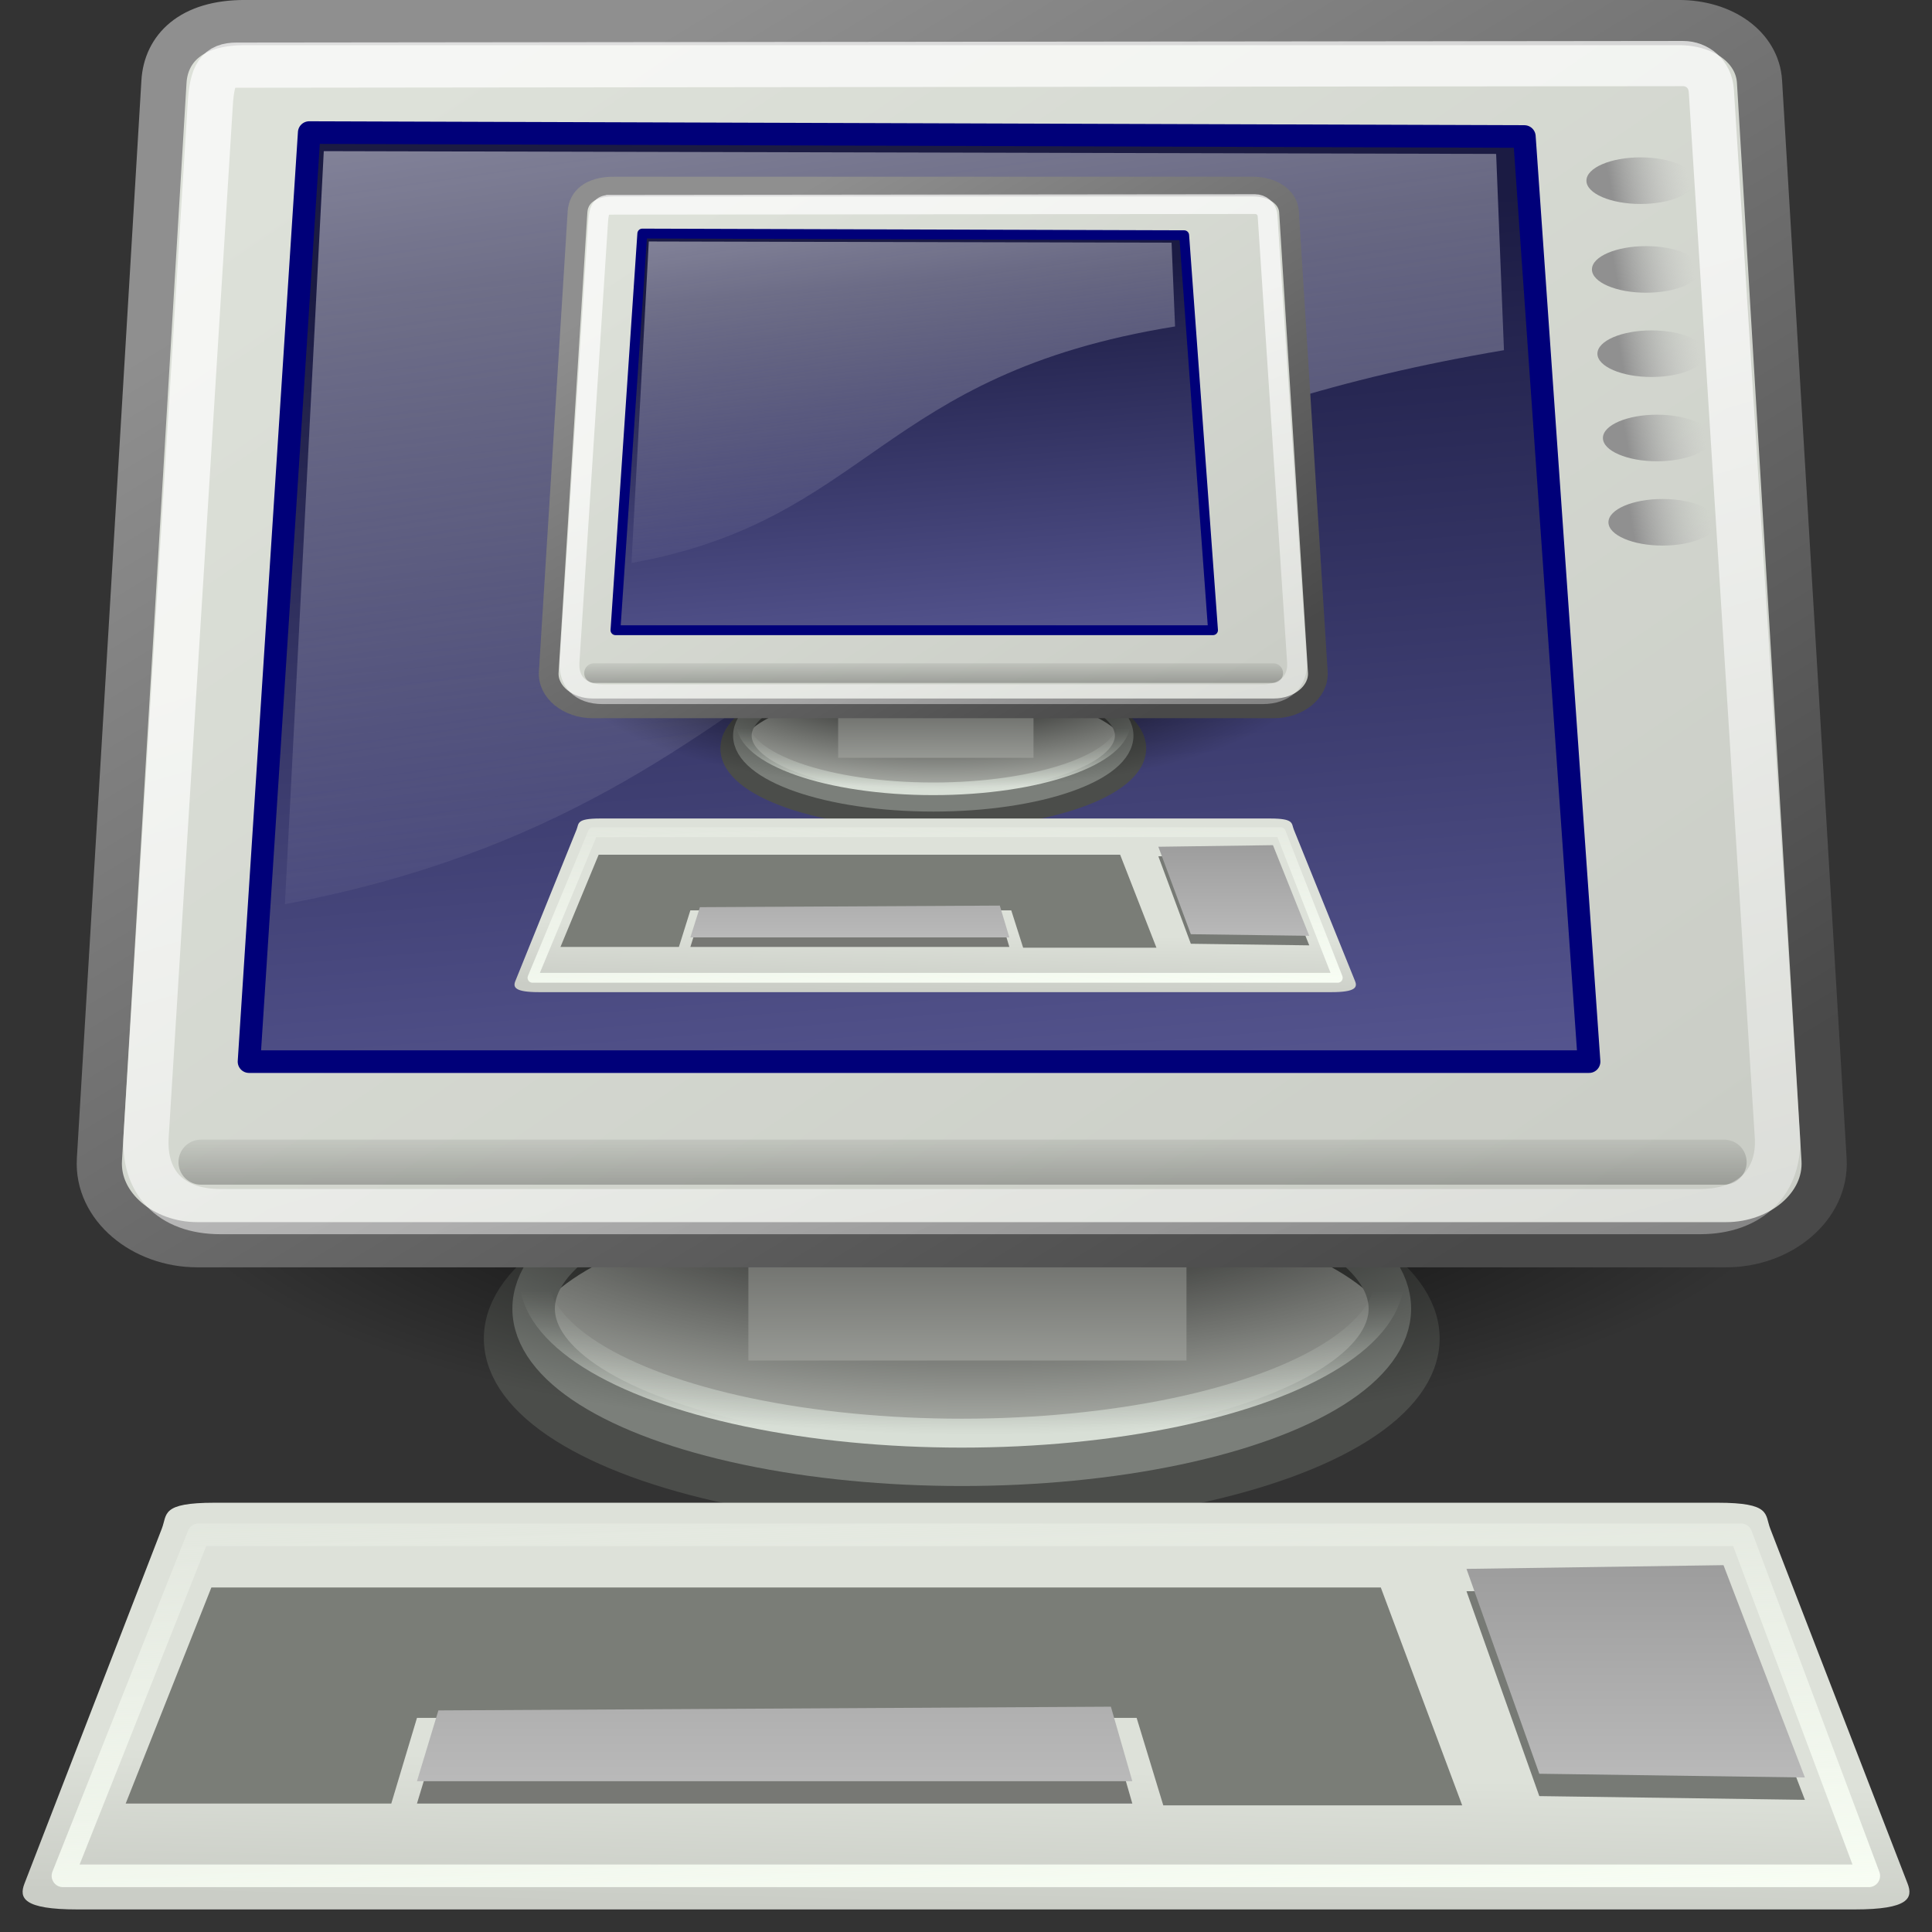 <?xml version="1.0" encoding="UTF-8"?>
<!-- Created with Inkscape (http://www.inkscape.org/) -->
<svg id="svg2327" width="100" height="100" version="1.1" xmlns="http://www.w3.org/2000/svg" xmlns:cc="http://creativecommons.org/ns#" xmlns:dc="http://purl.org/dc/elements/1.1/" xmlns:rdf="http://www.w3.org/1999/02/22-rdf-syntax-ns#" xmlns:xlink="http://www.w3.org/1999/xlink">
 <rect width="100%" height="100%" fill="#333333" stroke="none"/>
 <defs id="defs3">
  <linearGradient id="linearGradient2985">
   <stop id="stop2987" stop-color="#d8dfd6" offset="0"/>
   <stop id="stop2989" stop-color="#d8dfd6" stop-opacity="0" offset="1"/>
  </linearGradient>
  <linearGradient id="linearGradient2752">
   <stop id="stop2754" stop-color="#9d9d9d" offset="0"/>
   <stop id="stop2756" stop-color="#b9b9b9" offset="1"/>
  </linearGradient>
  <linearGradient id="linearGradient2711">
   <stop id="stop2713" stop-color="#909090" offset="0"/>
   <stop id="stop2715" stop-color="#bebebe" stop-opacity="0" offset="1"/>
  </linearGradient>
  <linearGradient id="linearGradient2701">
   <stop id="stop2703" stop-color="#585956" offset="0"/>
   <stop id="stop2705" stop-color="#bbbeb8" offset="1"/>
  </linearGradient>
  <linearGradient id="linearGradient2683">
   <stop id="stop2685" offset="0"/>
   <stop id="stop2687" stop-opacity="0" offset="1"/>
  </linearGradient>
  <linearGradient id="linearGradient2675">
   <stop id="stop2677" stop-color="#5b5b97" offset="0"/>
   <stop id="stop2679" stop-color="#1b1b43" offset="1"/>
  </linearGradient>
  <linearGradient id="linearGradient2667">
   <stop id="stop2669" stop-color="#fff" offset="0"/>
   <stop id="stop2671" stop-color="#fcfcff" stop-opacity="0" offset="1"/>
  </linearGradient>
  <linearGradient id="linearGradient2635">
   <stop id="stop2637" stop-color="#f9fff5" offset="0"/>
   <stop id="stop2639" stop-color="#f9fff5" stop-opacity="0" offset="1"/>
  </linearGradient>
  <linearGradient id="linearGradient2415">
   <stop id="stop2417" stop-color="#fff" offset="0"/>
   <stop id="stop2419" stop-color="#fff" stop-opacity="0" offset="1"/>
  </linearGradient>
  <linearGradient id="linearGradient2253">
   <stop id="stop2255" stop-color="#8f8f8f" offset="0"/>
   <stop id="stop2257" stop-color="#494949" offset="1"/>
  </linearGradient>
  <linearGradient id="linearGradient2245">
   <stop id="stop2247" stop-color="#dde1d9" offset="0"/>
   <stop id="stop2249" stop-color="#cacdc6" offset="1"/>
  </linearGradient>
  <linearGradient id="linearGradient2251" x1="8.612" x2="34.784" y1="7.229" y2="33.34" gradientTransform="matrix(1.264 0 0 .824 22.02 6.864)" gradientUnits="userSpaceOnUse" xlink:href="#linearGradient2245"/>
  <linearGradient id="linearGradient2421" x1="17.698" x2="34.975" y1="13.005" y2="55.201" gradientTransform="matrix(1.24 0 0 .84 24.956 9.01)" gradientUnits="userSpaceOnUse" xlink:href="#linearGradient2415"/>
  <radialGradient id="radialGradient2464" cx="12.576" cy="67.502" r="8.766" gradientTransform="matrix(2.154 0 0 .662 21.624 -9.635)" gradientUnits="userSpaceOnUse" xlink:href="#linearGradient2683"/>
  <linearGradient id="linearGradient2673" x1="11.492" x2="17.199" y1="1.654" y2="26.729" gradientTransform="matrix(1.386 0 0 .834 24.498 6.839)" gradientUnits="userSpaceOnUse" xlink:href="#linearGradient2667"/>
  <linearGradient id="linearGradient2681" x1="19.15" x2="16.316" y1="32.622" y2="8.867" gradientTransform="matrix(1.313 0 0 .88 24.645 6.839)" gradientUnits="userSpaceOnUse" xlink:href="#linearGradient2675"/>
  <linearGradient id="linearGradient2689" x1="3.707" x2="3.707" y1="171.29" y2="162.45" gradientTransform="matrix(6.381 0 0 .163 24.956 7.446)" gradientUnits="userSpaceOnUse" xlink:href="#linearGradient2683"/>
  <linearGradient id="linearGradient2707" x1="12.207" x2="12.128" y1="53.535" y2="64.893" gradientTransform="matrix(2.032 0 0 .513 23.837 8.079)" gradientUnits="userSpaceOnUse" xlink:href="#linearGradient2701"/>
  <linearGradient id="linearGradient2741" x1="13.629" x2="8.649" y1="101.28" y2="74.098" gradientTransform="matrix(2.398 0 0 .434 24.956 7.605)" gradientUnits="userSpaceOnUse" xlink:href="#linearGradient2635"/>
  <linearGradient id="linearGradient2758" x1="8.113" x2="8.113" y1="88.509" y2="100.2" gradientTransform="matrix(2.584 0 0 .403 23.837 8.079)" gradientUnits="userSpaceOnUse" xlink:href="#linearGradient2752"/>
  <linearGradient id="linearGradient2979" x1="10.391" x2="32.537" y1="5.382" y2="31.246" gradientTransform="matrix(1.235 0 0 .843 23.837 8.079)" gradientUnits="userSpaceOnUse" xlink:href="#linearGradient2253"/>
  <linearGradient id="linearGradient2981" x1="18.317" x2="18.177" y1="48.643" y2="52.536" gradientTransform="matrix(1.264 0 0 .824 23.837 8.079)" gradientUnits="userSpaceOnUse" xlink:href="#linearGradient2245"/>
  <linearGradient id="linearGradient2991" x1="-23.886" x2="-23.886" y1="49.953" y2="44.879" gradientTransform="matrix(1.57 0 0 .587 85.809 11.358)" gradientUnits="userSpaceOnUse" xlink:href="#linearGradient2985"/>
  <linearGradient id="linearGradient7670" x1="-23.886" x2="-23.886" y1="49.953" y2="44.879" gradientTransform="matrix(3.521 0 0 1.374 133.88 5.151)" gradientUnits="userSpaceOnUse" xlink:href="#linearGradient2985"/>
  <radialGradient id="radialGradient7672" cx="12.576" cy="67.502" r="8.766" gradientTransform="matrix(4.831 0 0 1.551 -10.057 -44.022)" gradientUnits="userSpaceOnUse" xlink:href="#linearGradient2683"/>
  <linearGradient id="linearGradient7674" x1="12.207" x2="12.128" y1="53.535" y2="64.893" gradientTransform="matrix(4.556 0 0 1.201 -5.093 -2.531)" gradientUnits="userSpaceOnUse" xlink:href="#linearGradient2701"/>
  <linearGradient id="linearGradient7676" x1="8.612" x2="34.784" y1="7.229" y2="33.34" gradientTransform="matrix(2.834 0 0 1.931 -9.17 -5.376)" gradientUnits="userSpaceOnUse" xlink:href="#linearGradient2245"/>
  <linearGradient id="linearGradient7678" x1="10.391" x2="32.537" y1="5.382" y2="31.246" gradientTransform="matrix(2.77 0 0 1.975 -5.093 -2.531)" gradientUnits="userSpaceOnUse" xlink:href="#linearGradient2253"/>
  <linearGradient id="linearGradient7680" x1="19.15" x2="16.316" y1="32.622" y2="8.867" gradientTransform="matrix(2.945 0 0 2.062 -3.283 -5.435)" gradientUnits="userSpaceOnUse" xlink:href="#linearGradient2675"/>
  <linearGradient id="linearGradient7682" x1="3.707" x2="3.707" y1="171.29" y2="162.45" gradientTransform="matrix(14.311 0 0 .382 -2.585 -4.012)" gradientUnits="userSpaceOnUse" xlink:href="#linearGradient2683"/>
  <linearGradient id="linearGradient7684" x1="17.698" x2="34.975" y1="13.005" y2="55.201" gradientTransform="matrix(2.78 0 0 1.969 -2.585 -.349)" gradientUnits="userSpaceOnUse" xlink:href="#linearGradient2415"/>
  <linearGradient id="linearGradient7686" x1="11.492" x2="17.199" y1="1.654" y2="26.729" gradientTransform="matrix(3.108 0 0 1.954 -3.612 -5.435)" gradientUnits="userSpaceOnUse" xlink:href="#linearGradient2667"/>
  <linearGradient id="linearGradient7688" x1="18.317" x2="18.177" y1="48.643" y2="52.536" gradientTransform="matrix(2.834 0 0 1.931 -5.093 -2.531)" gradientUnits="userSpaceOnUse" xlink:href="#linearGradient2245"/>
  <linearGradient id="linearGradient7692" x1="8.113" x2="8.113" y1="88.509" y2="100.2" gradientTransform="matrix(5.794 0 0 .944 -5.093 -2.531)" gradientUnits="userSpaceOnUse" xlink:href="#linearGradient2752"/>
  <linearGradient id="linearGradient7698" x1="13.629" x2="8.649" y1="101.28" y2="74.098" gradientTransform="matrix(5.377 0 0 1.018 -2.585 -3.641)" gradientUnits="userSpaceOnUse" xlink:href="#linearGradient2635"/>
  <linearGradient id="linearGradient7700" x1="34.301" x2="35.521" y1="3.938" y2="3.845" gradientTransform="matrix(3.339 0 0 1.436 -31.23 3.695)" gradientUnits="userSpaceOnUse" xlink:href="#linearGradient2711"/>
  <linearGradient id="linearGradient7702" x1="34.301" x2="35.521" y1="3.938" y2="3.845" gradientTransform="matrix(3.339 0 0 1.436 -30.945 8.288)" gradientUnits="userSpaceOnUse" xlink:href="#linearGradient2711"/>
  <linearGradient id="linearGradient7704" x1="34.301" x2="35.521" y1="3.938" y2="3.845" gradientTransform="matrix(3.339 0 0 1.436 -30.66 12.651)" gradientUnits="userSpaceOnUse" xlink:href="#linearGradient2711"/>
  <linearGradient id="linearGradient7706" x1="34.301" x2="35.521" y1="3.938" y2="3.845" gradientTransform="matrix(3.339 0 0 1.436 -30.375 17.013)" gradientUnits="userSpaceOnUse" xlink:href="#linearGradient2711"/>
  <linearGradient id="linearGradient7708" x1="34.301" x2="35.521" y1="3.938" y2="3.845" gradientTransform="matrix(3.339 0 0 1.436 -30.091 21.376)" gradientUnits="userSpaceOnUse" xlink:href="#linearGradient2711"/>
 </defs>
 <ellipse id="path2407" cx="49.78" cy="69.279" rx="23.566" ry="8.594" color="#000000" fill="#adb0aa" fill-rule="evenodd" stroke="#4b4d4a" stroke-width="2.339"/>
 <ellipse id="path1825" cx="49.78" cy="67.736" rx="22.159" ry="8.08" color="#000000" fill="none" stroke="#7b7f7a" stroke-width="2.2"/>
 <ellipse id="path2983" cx="49.78" cy="66.1" rx="22.159" ry="8.08" color="#000000" fill="none" stroke="url(#linearGradient7670)" stroke-width="1.497"/>
 <ellipse id="path2462" cx="50.695" cy="60.644" rx="42.349" ry="13.593" color="#000000" fill="url(#radialGradient7672)" fill-rule="evenodd" stroke-width="1.067"/>
 <rect id="rect2699" x="38.736" y="64.444" width="22.676" height="5.977" color="#000000" fill="url(#linearGradient7674)" fill-rule="evenodd" stroke-width="1.067"/>
 <path id="rect2404" d="m12.669 1.168h74.222c2.286 0 4.074 1.273 4.181 3.057l3.341 55.795c0.146 2.438-2.26 4.407-5.068 4.407h-79.131c-2.808 0-5.214-1.969-5.068-4.407l3.341-55.795c0.101-1.687 1.373-3.057 4.181-3.057z" color="#000000" fill="url(#linearGradient7676)" fill-rule="evenodd" stroke="url(#linearGradient7678)" stroke-width="2.339"/>
 <path id="path2377" d="m16.005 6.862-3.116 48.088h69.361l-3.349-47.884z" fill="url(#linearGradient7680)" fill-rule="evenodd" stroke="#000079" stroke-linejoin="round" stroke-width="1.17"/>
 <path id="path2393" d="m10.403 60.152h78.838" fill="none" stroke="url(#linearGradient7682)" stroke-linecap="round" stroke-opacity=".248" stroke-width="2.33"/>
 <path id="path2397" d="m12.252 3.372 74.867-0.082c0.712-7.851e-4 1.403 0.518 1.46 1.423l3.416 54.104c0.146 2.306-1.354 3.896-4.01 3.896h-76.569c-2.655 0-3.996-1.59-3.853-3.896l3.321-53.43c0.097-1.561 0.417-2.014 1.366-2.015z" color="#000000" fill="none" stroke="url(#linearGradient7684)" stroke-opacity=".701" stroke-width="2.339"/>
 <path id="path2443" d="m16.759 7.823-2.013 38.981c27.705-5.237 28.65-22.887 63.099-28.677l-0.405-10.16z" fill="url(#linearGradient7686)" fill-rule="evenodd" opacity=".531" stroke-width="1.067"/>
 <path id="path2409" d="m11.117 77.781h77.769c2.808 0 2.452 0.592 2.74 1.337l7.111 18.377c0.288 0.745 0.068 1.337-2.74 1.337h-91.991c-2.808 0-3.028-0.592-2.74-1.337l7.111-18.377c0.288-0.745-0.068-1.337 2.74-1.337z" color="#000000" fill="url(#linearGradient7688)" fill-rule="evenodd" stroke="url(#linearGradient7678)" stroke-width="2.339"/>
 <path id="path2611" d="m10.94 82.169-4.434 11.182h13.747l1.33-4.434h37.249l1.379 4.527h15.472l-4.213-11.275z" fill="#7a7d77" fill-rule="evenodd" stroke-width="1.067"/>
 <path id="path2613" d="m22.691 89.689-1.109 3.663h37.027l-1.109-3.856-34.811 0.193z" fill="#777874" fill-rule="evenodd" stroke-width="1.067"/>
 <path id="path2619" d="m89.208 82.169 4.213 10.99-13.747-0.193-3.769-10.604 13.303-0.193z" color="#000000" fill="#777a75" fill-rule="evenodd" stroke-width="1.067"/>
 <path id="path2615" d="m89.208 81.012 4.213 10.99-13.747-0.193-3.769-10.604 13.303-0.193z" color="#000000" fill="url(#linearGradient7692)" fill-rule="evenodd" stroke-width="1.067"/>
 <path id="path2617" d="m10.94 80.819-4.434 11.182h13.747l1.33-4.434h37.249l1.379 4.527h15.472l-4.213-11.275z" fill="url(#linearGradient7692)" fill-rule="evenodd" stroke-width="1.067"/>
 <path id="path2621" d="m22.691 88.531-1.109 3.663h37.027l-1.109-3.856-34.811 0.193z" color="#000000" fill="url(#linearGradient7692)" fill-rule="evenodd" stroke-width="1.067"/>
 <path id="path2631" d="m10.278 79.44h79.835l6.615 17.653h-93.47z" color="#000000" fill="none" stroke="url(#linearGradient7698)" stroke-linejoin="round" stroke-width="1.17"/>
 <ellipse id="path2709" cx="84.917" cy="9.351" rx="2.804" ry="1.206" color="#000000" fill="url(#linearGradient7700)" fill-rule="evenodd" stroke-width="1.067"/>
 <ellipse id="path2719" cx="85.202" cy="13.945" rx="2.804" ry="1.206" color="#000000" fill="url(#linearGradient7702)" fill-rule="evenodd" stroke-width="1.067"/>
 <ellipse id="path2723" cx="85.486" cy="18.307" rx="2.804" ry="1.206" color="#000000" fill="url(#linearGradient7704)" fill-rule="evenodd" stroke-width="1.067"/>
 <ellipse id="path2727" cx="85.771" cy="22.67" rx="2.804" ry="1.206" color="#000000" fill="url(#linearGradient7706)" fill-rule="evenodd" stroke-width="1.067"/>
 <ellipse id="path2731" cx="86.057" cy="27.033" rx="2.804" ry="1.206" color="#000000" fill="url(#linearGradient7708)" fill-rule="evenodd" stroke-width="1.067"/>
 <ellipse id="path2407-7" cx="48.306" cy="38.736" rx="10.508" ry="3.669" color="#000000" fill="#adb0aa" fill-rule="evenodd" stroke="#4b4d4a" stroke-width="1.021"/>
 <ellipse id="path1825-5" cx="48.306" cy="38.077" rx="9.881" ry="3.45" color="#000000" fill="none" stroke="#7b7f7a" stroke-width=".96"/>
 <ellipse id="path2983-9" cx="48.306" cy="37.379" rx="9.881" ry="3.45" color="#000000" fill="none" stroke="url(#linearGradient2991)" stroke-width=".653"/>
 <ellipse id="path2462-2" cx="48.714" cy="35.049" rx="18.884" ry="5.803" color="#000000" fill="url(#radialGradient2464)" fill-rule="evenodd" stroke-width=".465"/>
 <rect id="rect2699-2" x="43.382" y="36.672" width="10.112" height="2.552" color="#000000" fill="url(#linearGradient2707)" fill-rule="evenodd" stroke-width=".465"/>
 <path id="rect2404-8" d="m31.758 9.658h33.097c1.019 0 1.817 0.543 1.864 1.305l1.49 23.82c0.065 1.041-1.008 1.881-2.26 1.881h-35.286c-1.252 0-2.325-0.841-2.26-1.881l1.49-23.82c0.045-0.72 0.612-1.305 1.864-1.305z" color="#000000" fill="url(#linearGradient2251)" fill-rule="evenodd" stroke="url(#linearGradient2979)" stroke-width="1.021"/>
 <path id="path2377-9" d="m33.245 12.089-1.389 20.53h30.93l-1.493-20.443z" fill="url(#linearGradient2681)" fill-rule="evenodd" stroke="#000079" stroke-linejoin="round" stroke-width=".51"/>
 <path id="path2393-7" d="m30.747 34.839h35.155" fill="none" stroke="url(#linearGradient2689)" stroke-linecap="round" stroke-opacity=".248" stroke-width="1.017"/>
 <path id="path2397-3" d="m31.572 10.599 33.385-0.035c0.317-3.35e-4 0.626 0.221 0.651 0.608l1.523 23.098c0.065 0.984-0.604 1.663-1.788 1.663h-34.144c-1.184 0-1.782-0.679-1.718-1.663l1.481-22.81c0.043-0.667 0.186-0.86 0.609-0.86z" color="#000000" fill="none" stroke="url(#linearGradient2421)" stroke-opacity=".701" stroke-width="1.021"/>
 <path id="path2443-6" d="m33.582 12.499-0.898 16.642c12.354-2.236 12.776-9.771 28.137-12.243l-0.181-4.337z" fill="url(#linearGradient2673)" fill-rule="evenodd" opacity=".531" stroke-width=".465"/>
 <path id="path2409-1" d="m31.066 42.366h34.679c1.252 0 1.093 0.253 1.222 0.571l3.171 7.846c0.129 0.318 0.03 0.571-1.222 0.571h-41.021c-1.252 0-1.35-0.253-1.222-0.571l3.171-7.846c0.129-0.318-0.03-0.571 1.222-0.571z" color="#000000" fill="url(#linearGradient2981)" fill-rule="evenodd" stroke="url(#linearGradient2979)" stroke-width="1.021"/>
 <path id="path2611-2" d="m30.987 44.239-1.977 4.774h6.13l0.593-1.893h16.61l0.615 1.933h6.899l-1.879-4.814z" fill="#7a7d77" fill-rule="evenodd" stroke-width=".465"/>
 <path id="path2613-9" d="m36.227 47.449-0.494 1.564h16.511l-0.494-1.646-15.523 0.082z" fill="#777874" fill-rule="evenodd" stroke-width=".465"/>
 <path id="path2619-3" d="m65.888 44.239 1.879 4.692-6.13-0.082-1.681-4.527 5.932-0.082z" color="#000000" fill="#777a75" fill-rule="evenodd" stroke-width=".465"/>
 <path id="path2615-1" d="m65.888 43.745 1.879 4.692-6.13-0.082-1.681-4.527 5.932-0.082z" color="#000000" fill="url(#linearGradient2758)" fill-rule="evenodd" stroke-width=".465"/>
 <path id="path2617-9" d="m30.987 43.663-1.977 4.774h6.13l0.593-1.893h16.61l0.615 1.933h6.899l-1.879-4.814z" fill="url(#linearGradient2758)" fill-rule="evenodd" stroke-width=".465"/>
 <path id="path2621-4" d="m36.227 46.955-0.494 1.564h16.511l-0.494-1.646-15.523 0.082z" color="#000000" fill="url(#linearGradient2758)" fill-rule="evenodd" stroke-width=".465"/>
 <path id="path2631-7" d="m30.692 43.074h35.6l2.95 7.536h-41.68z" color="#000000" fill="none" stroke="url(#linearGradient2741)" stroke-linejoin="round" stroke-width=".51"/>
</svg>
